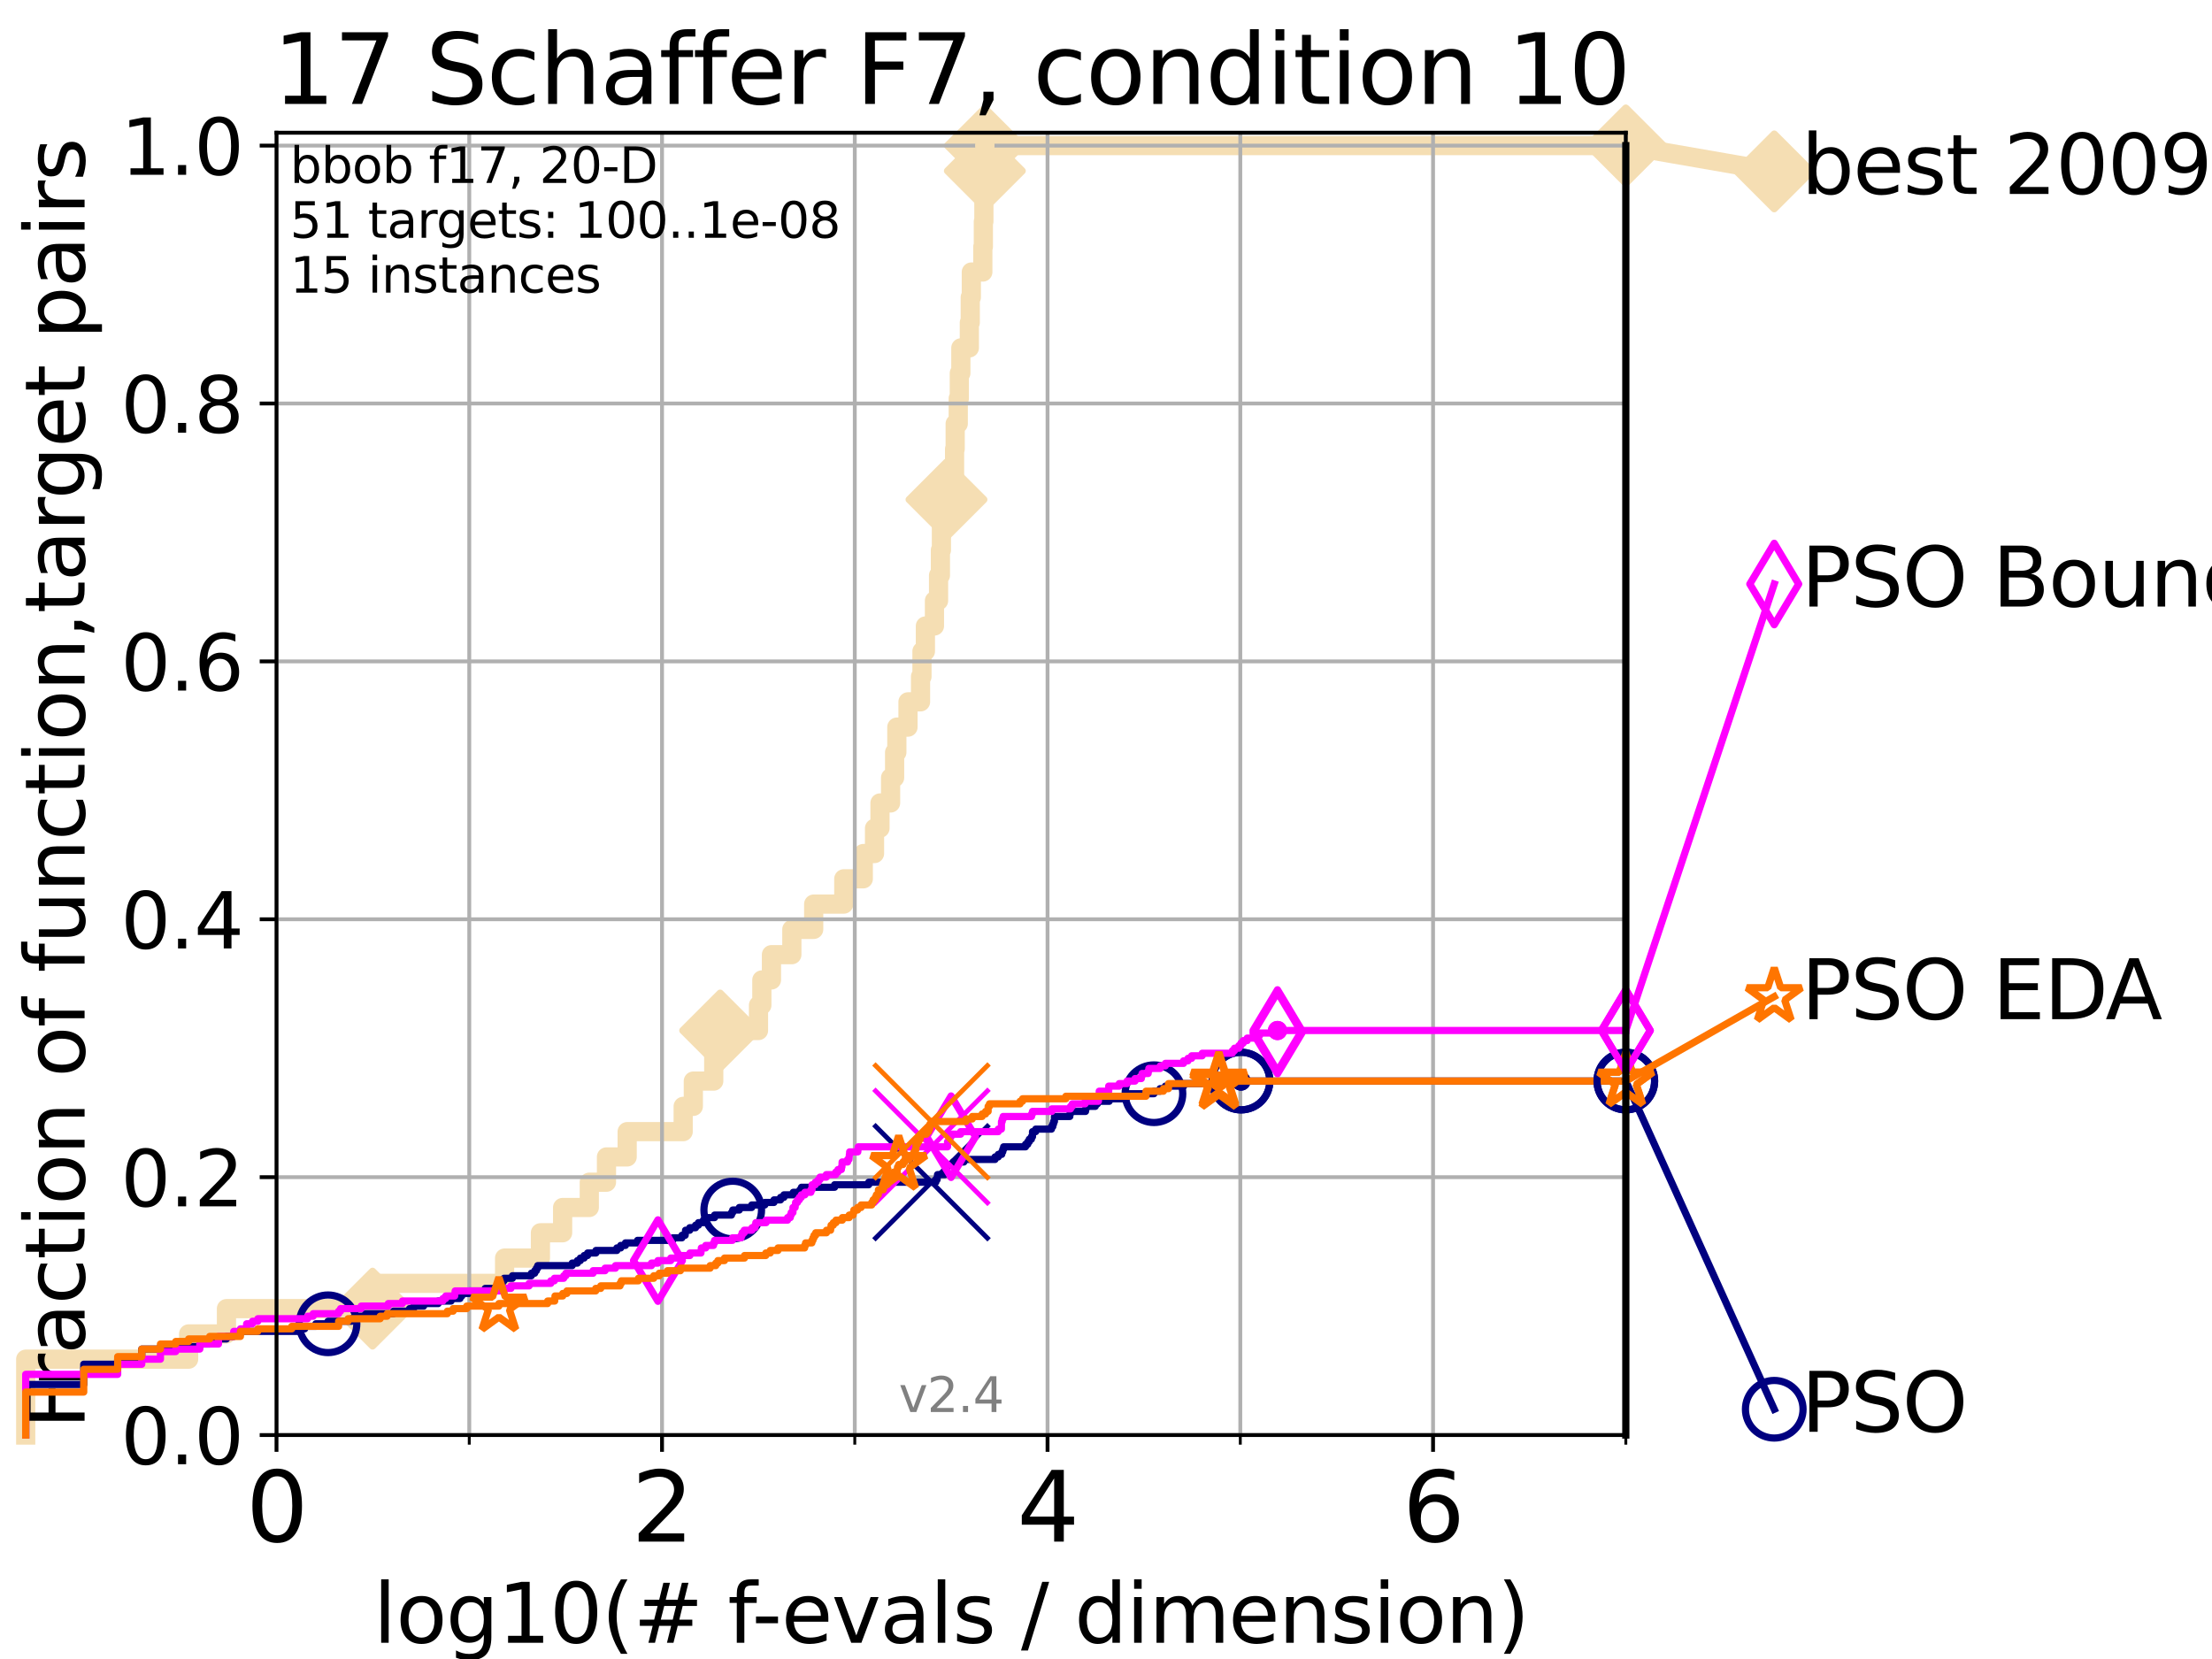 <?xml version="1.0" encoding="utf-8" standalone="no"?>
<!DOCTYPE svg PUBLIC "-//W3C//DTD SVG 1.1//EN"
  "http://www.w3.org/Graphics/SVG/1.1/DTD/svg11.dtd">
<svg height="345.6pt" version="1.1" viewBox="0 0 460.8 345.6" width="460.8pt" xmlns="http://www.w3.org/2000/svg" xmlns:xlink="http://www.w3.org/1999/xlink">
 <defs>
  <style type="text/css">*{stroke-linecap:butt;stroke-linejoin:round;}</style>
 </defs>
 <g id="figure_1">
  <g id="patch_1">
   <path d="M 0 345.6 
L 460.8 345.6 
L 460.8 0 
L 0 0 
z
" style="fill:#ffffff;"/>
  </g>
  <g id="axes_1">
   <g id="patch_2">
    <path d="M 57.6 298.944 
L 338.688 298.944 
L 338.688 27.648 
L 57.6 27.648 
z
" style="fill:#ffffff;"/>
   </g>
   <g id="line2d_1">
    <path d="M 5.357 298.944 
L 5.357 283.143 
L 39.292 283.143 
L 39.292 277.877 
L 47.174 277.877 
L 47.174 272.61 
L 77.61 272.61 
L 77.61 267.343 
L 105.115 267.343 
L 105.115 262.076 
L 112.581 262.076 
L 112.581 256.809 
L 117.203 256.809 
L 117.203 251.542 
L 122.761 251.542 
L 122.761 246.275 
L 126.338 246.275 
L 126.338 241.009 
L 130.651 241.009 
L 130.651 235.742 
L 142.318 235.742 
L 142.318 230.475 
L 144.433 230.475 
L 144.433 225.208 
L 148.686 225.208 
L 148.686 219.941 
L 150.021 219.941 
L 150.021 214.674 
L 158.009 214.674 
L 158.009 209.407 
L 158.706 209.407 
L 158.706 204.141 
L 160.706 204.141 
L 160.706 198.874 
L 164.955 198.874 
L 164.955 193.607 
L 169.506 193.607 
L 169.506 188.34 
L 175.776 188.34 
L 175.776 183.073 
L 179.84 183.073 
L 179.84 177.806 
L 182.18 177.806 
L 182.18 172.539 
L 183.318 172.539 
L 183.318 167.272 
L 185.526 167.272 
L 185.526 162.006 
L 186.362 162.006 
L 186.362 156.739 
L 186.828 156.739 
L 186.828 151.472 
L 189.152 151.472 
L 189.152 146.205 
L 191.765 146.205 
L 191.765 140.938 
L 192.062 140.938 
L 192.062 135.671 
L 192.779 135.671 
L 192.779 130.404 
L 194.662 130.404 
L 194.662 125.138 
L 195.518 125.138 
L 195.518 119.871 
L 195.904 119.871 
L 195.904 114.604 
L 196.112 114.604 
L 196.112 109.337 
L 196.301 109.337 
L 196.301 104.07 
L 197.169 104.07 
L 197.169 98.803 
L 198.855 98.803 
L 198.855 93.536 
L 198.98 93.536 
L 198.98 88.27 
L 199.621 88.27 
L 199.621 83.003 
L 199.843 83.003 
L 199.843 77.736 
L 200.162 77.736 
L 200.162 72.469 
L 201.932 72.469 
L 201.932 67.202 
L 202.123 67.202 
L 202.123 61.935 
L 202.345 61.935 
L 202.345 56.668 
L 204.74 56.668 
L 204.74 51.402 
L 204.852 51.402 
L 204.852 46.135 
L 204.961 46.135 
L 204.961 40.868 
L 205.075 40.868 
L 205.075 35.601 
L 205.162 35.601 
L 205.162 30.334 
L 338.688 30.334 
" style="fill:none;stroke:#f5deb3;stroke-linecap:square;stroke-width:4;"/>
   </g>
   <g id="line2d_2">
    <defs>
     <path d="M 0 7.778 
L 7.778 0 
L 0 -7.778 
L -7.778 0 
z
" id="m2da718e102" style="stroke:#f5deb3;stroke-linejoin:miter;stroke-width:1.5;"/>
    </defs>
    <g>
     <use style="fill:#f5deb3;stroke:#f5deb3;stroke-linejoin:miter;stroke-width:1.5;" x="77.61" xlink:href="#m2da718e102" y="272.61"/>
     <use style="fill:#f5deb3;stroke:#f5deb3;stroke-linejoin:miter;stroke-width:1.5;" x="150.021" xlink:href="#m2da718e102" y="214.674"/>
     <use style="fill:#f5deb3;stroke:#f5deb3;stroke-linejoin:miter;stroke-width:1.5;" x="197.169" xlink:href="#m2da718e102" y="104.07"/>
     <use style="fill:#f5deb3;stroke:#f5deb3;stroke-linejoin:miter;stroke-width:1.5;" x="205.162" xlink:href="#m2da718e102" y="35.601"/>
     <use style="fill:#f5deb3;stroke:#f5deb3;stroke-linejoin:miter;stroke-width:1.5;" x="205.162" xlink:href="#m2da718e102" y="30.334"/>
     <use style="fill:#f5deb3;stroke:#f5deb3;stroke-linejoin:miter;stroke-width:1.5;" x="338.688" xlink:href="#m2da718e102" y="30.334"/>
    </g>
   </g>
   <g id="line2d_3">
    <path style="fill:none;stroke:#f5deb3;stroke-linecap:square;stroke-width:4;"/>
    <g/>
   </g>
   <g id="line2d_4">
    <path d="M 338.688 30.334 
L 369.608 35.706 
" style="fill:none;stroke:#f5deb3;stroke-linecap:square;stroke-width:4;"/>
    <g>
     <use style="fill:#f5deb3;stroke:#f5deb3;stroke-linejoin:miter;stroke-width:1.5;" x="338.688" xlink:href="#m2da718e102" y="30.334"/>
     <use style="fill:#f5deb3;stroke:#f5deb3;stroke-linejoin:miter;stroke-width:1.5;" x="369.608" xlink:href="#m2da718e102" y="35.706"/>
    </g>
   </g>
   <g id="matplotlib.axis_1">
    <g id="xtick_1">
     <g id="line2d_5">
      <path clip-path="url(#p12026891c0)" d="M 57.6 298.944 
L 57.6 27.648 
" style="fill:none;stroke:#b0b0b0;stroke-linecap:square;stroke-width:0.8;"/>
     </g>
     <g id="line2d_6">
      <defs>
       <path d="M 0 0 
L 0 3.5 
" id="m0fbc06183d" style="stroke:#000000;stroke-width:0.8;"/>
      </defs>
      <g>
       <use style="stroke:#000000;stroke-width:0.8;" x="57.6" xlink:href="#m0fbc06183d" y="298.944"/>
      </g>
     </g>
     <g id="text_1">
      <!-- 0 -->
      <g transform="translate(51.237 321.141)scale(0.2 -0.2)">
       <defs>
        <path d="M 2034 4250 
Q 1547 4250 1301 3770 
Q 1056 3291 1056 2328 
Q 1056 1369 1301 889 
Q 1547 409 2034 409 
Q 2525 409 2770 889 
Q 3016 1369 3016 2328 
Q 3016 3291 2770 3770 
Q 2525 4250 2034 4250 
z
M 2034 4750 
Q 2819 4750 3233 4129 
Q 3647 3509 3647 2328 
Q 3647 1150 3233 529 
Q 2819 -91 2034 -91 
Q 1250 -91 836 529 
Q 422 1150 422 2328 
Q 422 3509 836 4129 
Q 1250 4750 2034 4750 
z
" id="DejaVuSans-30" transform="scale(0.016)"/>
       </defs>
       <use xlink:href="#DejaVuSans-30"/>
      </g>
     </g>
    </g>
    <g id="xtick_2">
     <g id="line2d_7">
      <path clip-path="url(#p12026891c0)" d="M 137.911 298.944 
L 137.911 27.648 
" style="fill:none;stroke:#b0b0b0;stroke-linecap:square;stroke-width:0.8;"/>
     </g>
     <g id="line2d_8">
      <g>
       <use style="stroke:#000000;stroke-width:0.8;" x="137.911" xlink:href="#m0fbc06183d" y="298.944"/>
      </g>
     </g>
     <g id="text_2">
      <!-- 2 -->
      <g transform="translate(131.548 321.141)scale(0.2 -0.2)">
       <defs>
        <path d="M 1228 531 
L 3431 531 
L 3431 0 
L 469 0 
L 469 531 
Q 828 903 1448 1529 
Q 2069 2156 2228 2338 
Q 2531 2678 2651 2914 
Q 2772 3150 2772 3378 
Q 2772 3750 2511 3984 
Q 2250 4219 1831 4219 
Q 1534 4219 1204 4116 
Q 875 4013 500 3803 
L 500 4441 
Q 881 4594 1212 4672 
Q 1544 4750 1819 4750 
Q 2544 4750 2975 4387 
Q 3406 4025 3406 3419 
Q 3406 3131 3298 2873 
Q 3191 2616 2906 2266 
Q 2828 2175 2409 1742 
Q 1991 1309 1228 531 
z
" id="DejaVuSans-32" transform="scale(0.016)"/>
       </defs>
       <use xlink:href="#DejaVuSans-32"/>
      </g>
     </g>
    </g>
    <g id="xtick_3">
     <g id="line2d_9">
      <path clip-path="url(#p12026891c0)" d="M 218.222 298.944 
L 218.222 27.648 
" style="fill:none;stroke:#b0b0b0;stroke-linecap:square;stroke-width:0.8;"/>
     </g>
     <g id="line2d_10">
      <g>
       <use style="stroke:#000000;stroke-width:0.8;" x="218.222" xlink:href="#m0fbc06183d" y="298.944"/>
      </g>
     </g>
     <g id="text_3">
      <!-- 4 -->
      <g transform="translate(211.859 321.141)scale(0.2 -0.2)">
       <defs>
        <path d="M 2419 4116 
L 825 1625 
L 2419 1625 
L 2419 4116 
z
M 2253 4666 
L 3047 4666 
L 3047 1625 
L 3713 1625 
L 3713 1100 
L 3047 1100 
L 3047 0 
L 2419 0 
L 2419 1100 
L 313 1100 
L 313 1709 
L 2253 4666 
z
" id="DejaVuSans-34" transform="scale(0.016)"/>
       </defs>
       <use xlink:href="#DejaVuSans-34"/>
      </g>
     </g>
    </g>
    <g id="xtick_4">
     <g id="line2d_11">
      <path clip-path="url(#p12026891c0)" d="M 298.533 298.944 
L 298.533 27.648 
" style="fill:none;stroke:#b0b0b0;stroke-linecap:square;stroke-width:0.8;"/>
     </g>
     <g id="line2d_12">
      <g>
       <use style="stroke:#000000;stroke-width:0.8;" x="298.533" xlink:href="#m0fbc06183d" y="298.944"/>
      </g>
     </g>
     <g id="text_4">
      <!-- 6 -->
      <g transform="translate(292.17 321.141)scale(0.2 -0.2)">
       <defs>
        <path d="M 2113 2584 
Q 1688 2584 1439 2293 
Q 1191 2003 1191 1497 
Q 1191 994 1439 701 
Q 1688 409 2113 409 
Q 2538 409 2786 701 
Q 3034 994 3034 1497 
Q 3034 2003 2786 2293 
Q 2538 2584 2113 2584 
z
M 3366 4563 
L 3366 3988 
Q 3128 4100 2886 4159 
Q 2644 4219 2406 4219 
Q 1781 4219 1451 3797 
Q 1122 3375 1075 2522 
Q 1259 2794 1537 2939 
Q 1816 3084 2150 3084 
Q 2853 3084 3261 2657 
Q 3669 2231 3669 1497 
Q 3669 778 3244 343 
Q 2819 -91 2113 -91 
Q 1303 -91 875 529 
Q 447 1150 447 2328 
Q 447 3434 972 4092 
Q 1497 4750 2381 4750 
Q 2619 4750 2861 4703 
Q 3103 4656 3366 4563 
z
" id="DejaVuSans-36" transform="scale(0.016)"/>
       </defs>
       <use xlink:href="#DejaVuSans-36"/>
      </g>
     </g>
    </g>
    <g id="xtick_5">
     <g id="line2d_13">
      <path clip-path="url(#p12026891c0)" d="M 97.755 298.944 
L 97.755 27.648 
" style="fill:none;stroke:#b0b0b0;stroke-linecap:square;stroke-width:0.8;"/>
     </g>
     <g id="line2d_14">
      <defs>
       <path d="M 0 0 
L 0 2 
" id="m6025b70e5b" style="stroke:#000000;stroke-width:0.6;"/>
      </defs>
      <g>
       <use style="stroke:#000000;stroke-width:0.6;" x="97.755" xlink:href="#m6025b70e5b" y="298.944"/>
      </g>
     </g>
    </g>
    <g id="xtick_6">
     <g id="line2d_15">
      <path clip-path="url(#p12026891c0)" d="M 178.066 298.944 
L 178.066 27.648 
" style="fill:none;stroke:#b0b0b0;stroke-linecap:square;stroke-width:0.8;"/>
     </g>
     <g id="line2d_16">
      <g>
       <use style="stroke:#000000;stroke-width:0.6;" x="178.066" xlink:href="#m6025b70e5b" y="298.944"/>
      </g>
     </g>
    </g>
    <g id="xtick_7">
     <g id="line2d_17">
      <path clip-path="url(#p12026891c0)" d="M 258.377 298.944 
L 258.377 27.648 
" style="fill:none;stroke:#b0b0b0;stroke-linecap:square;stroke-width:0.8;"/>
     </g>
     <g id="line2d_18">
      <g>
       <use style="stroke:#000000;stroke-width:0.6;" x="258.377" xlink:href="#m6025b70e5b" y="298.944"/>
      </g>
     </g>
    </g>
    <g id="xtick_8">
     <g id="line2d_19">
      <path clip-path="url(#p12026891c0)" d="M 338.688 298.944 
L 338.688 27.648 
" style="fill:none;stroke:#b0b0b0;stroke-linecap:square;stroke-width:0.8;"/>
     </g>
     <g id="line2d_20">
      <g>
       <use style="stroke:#000000;stroke-width:0.6;" x="338.688" xlink:href="#m6025b70e5b" y="298.944"/>
      </g>
     </g>
    </g>
    <g id="text_5">
     <!-- log10(# f-evals / dimension) -->
     <g transform="translate(77.764 342.218)scale(0.17 -0.17)">
      <defs>
       <path d="M 603 4863 
L 1178 4863 
L 1178 0 
L 603 0 
L 603 4863 
z
" id="DejaVuSans-6c" transform="scale(0.016)"/>
       <path d="M 1959 3097 
Q 1497 3097 1228 2736 
Q 959 2375 959 1747 
Q 959 1119 1226 758 
Q 1494 397 1959 397 
Q 2419 397 2687 759 
Q 2956 1122 2956 1747 
Q 2956 2369 2687 2733 
Q 2419 3097 1959 3097 
z
M 1959 3584 
Q 2709 3584 3137 3096 
Q 3566 2609 3566 1747 
Q 3566 888 3137 398 
Q 2709 -91 1959 -91 
Q 1206 -91 779 398 
Q 353 888 353 1747 
Q 353 2609 779 3096 
Q 1206 3584 1959 3584 
z
" id="DejaVuSans-6f" transform="scale(0.016)"/>
       <path d="M 2906 1791 
Q 2906 2416 2648 2759 
Q 2391 3103 1925 3103 
Q 1463 3103 1205 2759 
Q 947 2416 947 1791 
Q 947 1169 1205 825 
Q 1463 481 1925 481 
Q 2391 481 2648 825 
Q 2906 1169 2906 1791 
z
M 3481 434 
Q 3481 -459 3084 -895 
Q 2688 -1331 1869 -1331 
Q 1566 -1331 1297 -1286 
Q 1028 -1241 775 -1147 
L 775 -588 
Q 1028 -725 1275 -790 
Q 1522 -856 1778 -856 
Q 2344 -856 2625 -561 
Q 2906 -266 2906 331 
L 2906 616 
Q 2728 306 2450 153 
Q 2172 0 1784 0 
Q 1141 0 747 490 
Q 353 981 353 1791 
Q 353 2603 747 3093 
Q 1141 3584 1784 3584 
Q 2172 3584 2450 3431 
Q 2728 3278 2906 2969 
L 2906 3500 
L 3481 3500 
L 3481 434 
z
" id="DejaVuSans-67" transform="scale(0.016)"/>
       <path d="M 794 531 
L 1825 531 
L 1825 4091 
L 703 3866 
L 703 4441 
L 1819 4666 
L 2450 4666 
L 2450 531 
L 3481 531 
L 3481 0 
L 794 0 
L 794 531 
z
" id="DejaVuSans-31" transform="scale(0.016)"/>
       <path d="M 1984 4856 
Q 1566 4138 1362 3434 
Q 1159 2731 1159 2009 
Q 1159 1288 1364 580 
Q 1569 -128 1984 -844 
L 1484 -844 
Q 1016 -109 783 600 
Q 550 1309 550 2009 
Q 550 2706 781 3412 
Q 1013 4119 1484 4856 
L 1984 4856 
z
" id="DejaVuSans-28" transform="scale(0.016)"/>
       <path d="M 3272 2816 
L 2363 2816 
L 2100 1772 
L 3016 1772 
L 3272 2816 
z
M 2803 4594 
L 2478 3297 
L 3391 3297 
L 3719 4594 
L 4219 4594 
L 3897 3297 
L 4872 3297 
L 4872 2816 
L 3775 2816 
L 3519 1772 
L 4513 1772 
L 4513 1294 
L 3397 1294 
L 3072 0 
L 2572 0 
L 2894 1294 
L 1978 1294 
L 1656 0 
L 1153 0 
L 1478 1294 
L 494 1294 
L 494 1772 
L 1594 1772 
L 1856 2816 
L 850 2816 
L 850 3297 
L 1978 3297 
L 2297 4594 
L 2803 4594 
z
" id="DejaVuSans-23" transform="scale(0.016)"/>
       <path id="DejaVuSans-20" transform="scale(0.016)"/>
       <path d="M 2375 4863 
L 2375 4384 
L 1825 4384 
Q 1516 4384 1395 4259 
Q 1275 4134 1275 3809 
L 1275 3500 
L 2222 3500 
L 2222 3053 
L 1275 3053 
L 1275 0 
L 697 0 
L 697 3053 
L 147 3053 
L 147 3500 
L 697 3500 
L 697 3744 
Q 697 4328 969 4595 
Q 1241 4863 1831 4863 
L 2375 4863 
z
" id="DejaVuSans-66" transform="scale(0.016)"/>
       <path d="M 313 2009 
L 1997 2009 
L 1997 1497 
L 313 1497 
L 313 2009 
z
" id="DejaVuSans-2d" transform="scale(0.016)"/>
       <path d="M 3597 1894 
L 3597 1613 
L 953 1613 
Q 991 1019 1311 708 
Q 1631 397 2203 397 
Q 2534 397 2845 478 
Q 3156 559 3463 722 
L 3463 178 
Q 3153 47 2828 -22 
Q 2503 -91 2169 -91 
Q 1331 -91 842 396 
Q 353 884 353 1716 
Q 353 2575 817 3079 
Q 1281 3584 2069 3584 
Q 2775 3584 3186 3129 
Q 3597 2675 3597 1894 
z
M 3022 2063 
Q 3016 2534 2758 2815 
Q 2500 3097 2075 3097 
Q 1594 3097 1305 2825 
Q 1016 2553 972 2059 
L 3022 2063 
z
" id="DejaVuSans-65" transform="scale(0.016)"/>
       <path d="M 191 3500 
L 800 3500 
L 1894 563 
L 2988 3500 
L 3597 3500 
L 2284 0 
L 1503 0 
L 191 3500 
z
" id="DejaVuSans-76" transform="scale(0.016)"/>
       <path d="M 2194 1759 
Q 1497 1759 1228 1600 
Q 959 1441 959 1056 
Q 959 750 1161 570 
Q 1363 391 1709 391 
Q 2188 391 2477 730 
Q 2766 1069 2766 1631 
L 2766 1759 
L 2194 1759 
z
M 3341 1997 
L 3341 0 
L 2766 0 
L 2766 531 
Q 2569 213 2275 61 
Q 1981 -91 1556 -91 
Q 1019 -91 701 211 
Q 384 513 384 1019 
Q 384 1609 779 1909 
Q 1175 2209 1959 2209 
L 2766 2209 
L 2766 2266 
Q 2766 2663 2505 2880 
Q 2244 3097 1772 3097 
Q 1472 3097 1187 3025 
Q 903 2953 641 2809 
L 641 3341 
Q 956 3463 1253 3523 
Q 1550 3584 1831 3584 
Q 2591 3584 2966 3190 
Q 3341 2797 3341 1997 
z
" id="DejaVuSans-61" transform="scale(0.016)"/>
       <path d="M 2834 3397 
L 2834 2853 
Q 2591 2978 2328 3040 
Q 2066 3103 1784 3103 
Q 1356 3103 1142 2972 
Q 928 2841 928 2578 
Q 928 2378 1081 2264 
Q 1234 2150 1697 2047 
L 1894 2003 
Q 2506 1872 2764 1633 
Q 3022 1394 3022 966 
Q 3022 478 2636 193 
Q 2250 -91 1575 -91 
Q 1294 -91 989 -36 
Q 684 19 347 128 
L 347 722 
Q 666 556 975 473 
Q 1284 391 1588 391 
Q 1994 391 2212 530 
Q 2431 669 2431 922 
Q 2431 1156 2273 1281 
Q 2116 1406 1581 1522 
L 1381 1569 
Q 847 1681 609 1914 
Q 372 2147 372 2553 
Q 372 3047 722 3315 
Q 1072 3584 1716 3584 
Q 2034 3584 2315 3537 
Q 2597 3491 2834 3397 
z
" id="DejaVuSans-73" transform="scale(0.016)"/>
       <path d="M 1625 4666 
L 2156 4666 
L 531 -594 
L 0 -594 
L 1625 4666 
z
" id="DejaVuSans-2f" transform="scale(0.016)"/>
       <path d="M 2906 2969 
L 2906 4863 
L 3481 4863 
L 3481 0 
L 2906 0 
L 2906 525 
Q 2725 213 2448 61 
Q 2172 -91 1784 -91 
Q 1150 -91 751 415 
Q 353 922 353 1747 
Q 353 2572 751 3078 
Q 1150 3584 1784 3584 
Q 2172 3584 2448 3432 
Q 2725 3281 2906 2969 
z
M 947 1747 
Q 947 1113 1208 752 
Q 1469 391 1925 391 
Q 2381 391 2643 752 
Q 2906 1113 2906 1747 
Q 2906 2381 2643 2742 
Q 2381 3103 1925 3103 
Q 1469 3103 1208 2742 
Q 947 2381 947 1747 
z
" id="DejaVuSans-64" transform="scale(0.016)"/>
       <path d="M 603 3500 
L 1178 3500 
L 1178 0 
L 603 0 
L 603 3500 
z
M 603 4863 
L 1178 4863 
L 1178 4134 
L 603 4134 
L 603 4863 
z
" id="DejaVuSans-69" transform="scale(0.016)"/>
       <path d="M 3328 2828 
Q 3544 3216 3844 3400 
Q 4144 3584 4550 3584 
Q 5097 3584 5394 3201 
Q 5691 2819 5691 2113 
L 5691 0 
L 5113 0 
L 5113 2094 
Q 5113 2597 4934 2840 
Q 4756 3084 4391 3084 
Q 3944 3084 3684 2787 
Q 3425 2491 3425 1978 
L 3425 0 
L 2847 0 
L 2847 2094 
Q 2847 2600 2669 2842 
Q 2491 3084 2119 3084 
Q 1678 3084 1418 2786 
Q 1159 2488 1159 1978 
L 1159 0 
L 581 0 
L 581 3500 
L 1159 3500 
L 1159 2956 
Q 1356 3278 1631 3431 
Q 1906 3584 2284 3584 
Q 2666 3584 2933 3390 
Q 3200 3197 3328 2828 
z
" id="DejaVuSans-6d" transform="scale(0.016)"/>
       <path d="M 3513 2113 
L 3513 0 
L 2938 0 
L 2938 2094 
Q 2938 2591 2744 2837 
Q 2550 3084 2163 3084 
Q 1697 3084 1428 2787 
Q 1159 2491 1159 1978 
L 1159 0 
L 581 0 
L 581 3500 
L 1159 3500 
L 1159 2956 
Q 1366 3272 1645 3428 
Q 1925 3584 2291 3584 
Q 2894 3584 3203 3211 
Q 3513 2838 3513 2113 
z
" id="DejaVuSans-6e" transform="scale(0.016)"/>
       <path d="M 513 4856 
L 1013 4856 
Q 1481 4119 1714 3412 
Q 1947 2706 1947 2009 
Q 1947 1309 1714 600 
Q 1481 -109 1013 -844 
L 513 -844 
Q 928 -128 1133 580 
Q 1338 1288 1338 2009 
Q 1338 2731 1133 3434 
Q 928 4138 513 4856 
z
" id="DejaVuSans-29" transform="scale(0.016)"/>
      </defs>
      <use xlink:href="#DejaVuSans-6c"/>
      <use x="27.783" xlink:href="#DejaVuSans-6f"/>
      <use x="88.965" xlink:href="#DejaVuSans-67"/>
      <use x="152.441" xlink:href="#DejaVuSans-31"/>
      <use x="216.064" xlink:href="#DejaVuSans-30"/>
      <use x="279.688" xlink:href="#DejaVuSans-28"/>
      <use x="318.701" xlink:href="#DejaVuSans-23"/>
      <use x="402.49" xlink:href="#DejaVuSans-20"/>
      <use x="434.277" xlink:href="#DejaVuSans-66"/>
      <use x="463.982" xlink:href="#DejaVuSans-2d"/>
      <use x="500.066" xlink:href="#DejaVuSans-65"/>
      <use x="561.59" xlink:href="#DejaVuSans-76"/>
      <use x="620.77" xlink:href="#DejaVuSans-61"/>
      <use x="682.049" xlink:href="#DejaVuSans-6c"/>
      <use x="709.832" xlink:href="#DejaVuSans-73"/>
      <use x="761.932" xlink:href="#DejaVuSans-20"/>
      <use x="793.719" xlink:href="#DejaVuSans-2f"/>
      <use x="827.41" xlink:href="#DejaVuSans-20"/>
      <use x="859.197" xlink:href="#DejaVuSans-64"/>
      <use x="922.674" xlink:href="#DejaVuSans-69"/>
      <use x="950.457" xlink:href="#DejaVuSans-6d"/>
      <use x="1047.869" xlink:href="#DejaVuSans-65"/>
      <use x="1109.393" xlink:href="#DejaVuSans-6e"/>
      <use x="1172.771" xlink:href="#DejaVuSans-73"/>
      <use x="1224.871" xlink:href="#DejaVuSans-69"/>
      <use x="1252.654" xlink:href="#DejaVuSans-6f"/>
      <use x="1313.836" xlink:href="#DejaVuSans-6e"/>
      <use x="1377.215" xlink:href="#DejaVuSans-29"/>
     </g>
    </g>
   </g>
   <g id="matplotlib.axis_2">
    <g id="ytick_1">
     <g id="line2d_21">
      <path clip-path="url(#p12026891c0)" d="M 57.6 298.944 
L 338.688 298.944 
" style="fill:none;stroke:#b0b0b0;stroke-linecap:square;stroke-width:0.8;"/>
     </g>
     <g id="line2d_22">
      <defs>
       <path d="M 0 0 
L -3.5 0 
" id="mb438630623" style="stroke:#000000;stroke-width:0.8;"/>
      </defs>
      <g>
       <use style="stroke:#000000;stroke-width:0.8;" x="57.6" xlink:href="#mb438630623" y="298.944"/>
      </g>
     </g>
     <g id="text_6">
      <!-- 0.0 -->
      <g transform="translate(25.155 305.023)scale(0.16 -0.16)">
       <defs>
        <path d="M 684 794 
L 1344 794 
L 1344 0 
L 684 0 
L 684 794 
z
" id="DejaVuSans-2e" transform="scale(0.016)"/>
       </defs>
       <use xlink:href="#DejaVuSans-30"/>
       <use x="63.623" xlink:href="#DejaVuSans-2e"/>
       <use x="95.41" xlink:href="#DejaVuSans-30"/>
      </g>
     </g>
    </g>
    <g id="ytick_2">
     <g id="line2d_23">
      <path clip-path="url(#p12026891c0)" d="M 57.6 245.222 
L 338.688 245.222 
" style="fill:none;stroke:#b0b0b0;stroke-linecap:square;stroke-width:0.8;"/>
     </g>
     <g id="line2d_24">
      <g>
       <use style="stroke:#000000;stroke-width:0.8;" x="57.6" xlink:href="#mb438630623" y="245.222"/>
      </g>
     </g>
     <g id="text_7">
      <!-- 0.2 -->
      <g transform="translate(25.155 251.301)scale(0.16 -0.16)">
       <use xlink:href="#DejaVuSans-30"/>
       <use x="63.623" xlink:href="#DejaVuSans-2e"/>
       <use x="95.41" xlink:href="#DejaVuSans-32"/>
      </g>
     </g>
    </g>
    <g id="ytick_3">
     <g id="line2d_25">
      <path clip-path="url(#p12026891c0)" d="M 57.6 191.5 
L 338.688 191.5 
" style="fill:none;stroke:#b0b0b0;stroke-linecap:square;stroke-width:0.8;"/>
     </g>
     <g id="line2d_26">
      <g>
       <use style="stroke:#000000;stroke-width:0.8;" x="57.6" xlink:href="#mb438630623" y="191.5"/>
      </g>
     </g>
     <g id="text_8">
      <!-- 0.4 -->
      <g transform="translate(25.155 197.579)scale(0.16 -0.16)">
       <use xlink:href="#DejaVuSans-30"/>
       <use x="63.623" xlink:href="#DejaVuSans-2e"/>
       <use x="95.41" xlink:href="#DejaVuSans-34"/>
      </g>
     </g>
    </g>
    <g id="ytick_4">
     <g id="line2d_27">
      <path clip-path="url(#p12026891c0)" d="M 57.6 137.778 
L 338.688 137.778 
" style="fill:none;stroke:#b0b0b0;stroke-linecap:square;stroke-width:0.8;"/>
     </g>
     <g id="line2d_28">
      <g>
       <use style="stroke:#000000;stroke-width:0.8;" x="57.6" xlink:href="#mb438630623" y="137.778"/>
      </g>
     </g>
     <g id="text_9">
      <!-- 0.6 -->
      <g transform="translate(25.155 143.857)scale(0.16 -0.16)">
       <use xlink:href="#DejaVuSans-30"/>
       <use x="63.623" xlink:href="#DejaVuSans-2e"/>
       <use x="95.41" xlink:href="#DejaVuSans-36"/>
      </g>
     </g>
    </g>
    <g id="ytick_5">
     <g id="line2d_29">
      <path clip-path="url(#p12026891c0)" d="M 57.6 84.056 
L 338.688 84.056 
" style="fill:none;stroke:#b0b0b0;stroke-linecap:square;stroke-width:0.8;"/>
     </g>
     <g id="line2d_30">
      <g>
       <use style="stroke:#000000;stroke-width:0.8;" x="57.6" xlink:href="#mb438630623" y="84.056"/>
      </g>
     </g>
     <g id="text_10">
      <!-- 0.8 -->
      <g transform="translate(25.155 90.135)scale(0.16 -0.16)">
       <defs>
        <path d="M 2034 2216 
Q 1584 2216 1326 1975 
Q 1069 1734 1069 1313 
Q 1069 891 1326 650 
Q 1584 409 2034 409 
Q 2484 409 2743 651 
Q 3003 894 3003 1313 
Q 3003 1734 2745 1975 
Q 2488 2216 2034 2216 
z
M 1403 2484 
Q 997 2584 770 2862 
Q 544 3141 544 3541 
Q 544 4100 942 4425 
Q 1341 4750 2034 4750 
Q 2731 4750 3128 4425 
Q 3525 4100 3525 3541 
Q 3525 3141 3298 2862 
Q 3072 2584 2669 2484 
Q 3125 2378 3379 2068 
Q 3634 1759 3634 1313 
Q 3634 634 3220 271 
Q 2806 -91 2034 -91 
Q 1263 -91 848 271 
Q 434 634 434 1313 
Q 434 1759 690 2068 
Q 947 2378 1403 2484 
z
M 1172 3481 
Q 1172 3119 1398 2916 
Q 1625 2713 2034 2713 
Q 2441 2713 2670 2916 
Q 2900 3119 2900 3481 
Q 2900 3844 2670 4047 
Q 2441 4250 2034 4250 
Q 1625 4250 1398 4047 
Q 1172 3844 1172 3481 
z
" id="DejaVuSans-38" transform="scale(0.016)"/>
       </defs>
       <use xlink:href="#DejaVuSans-30"/>
       <use x="63.623" xlink:href="#DejaVuSans-2e"/>
       <use x="95.41" xlink:href="#DejaVuSans-38"/>
      </g>
     </g>
    </g>
    <g id="ytick_6">
     <g id="line2d_31">
      <path clip-path="url(#p12026891c0)" d="M 57.6 30.334 
L 338.688 30.334 
" style="fill:none;stroke:#b0b0b0;stroke-linecap:square;stroke-width:0.8;"/>
     </g>
     <g id="line2d_32">
      <g>
       <use style="stroke:#000000;stroke-width:0.8;" x="57.6" xlink:href="#mb438630623" y="30.334"/>
      </g>
     </g>
     <g id="text_11">
      <!-- 1.0 -->
      <g transform="translate(25.155 36.413)scale(0.16 -0.16)">
       <use xlink:href="#DejaVuSans-31"/>
       <use x="63.623" xlink:href="#DejaVuSans-2e"/>
       <use x="95.41" xlink:href="#DejaVuSans-30"/>
      </g>
     </g>
    </g>
    <g id="text_12">
     <!-- Fraction of function,target pairs -->
     <g transform="translate(17.62 297.681)rotate(-90)scale(0.17 -0.17)">
      <defs>
       <path d="M 628 4666 
L 3309 4666 
L 3309 4134 
L 1259 4134 
L 1259 2759 
L 3109 2759 
L 3109 2228 
L 1259 2228 
L 1259 0 
L 628 0 
L 628 4666 
z
" id="DejaVuSans-46" transform="scale(0.016)"/>
       <path d="M 2631 2963 
Q 2534 3019 2420 3045 
Q 2306 3072 2169 3072 
Q 1681 3072 1420 2755 
Q 1159 2438 1159 1844 
L 1159 0 
L 581 0 
L 581 3500 
L 1159 3500 
L 1159 2956 
Q 1341 3275 1631 3429 
Q 1922 3584 2338 3584 
Q 2397 3584 2469 3576 
Q 2541 3569 2628 3553 
L 2631 2963 
z
" id="DejaVuSans-72" transform="scale(0.016)"/>
       <path d="M 3122 3366 
L 3122 2828 
Q 2878 2963 2633 3030 
Q 2388 3097 2138 3097 
Q 1578 3097 1268 2742 
Q 959 2388 959 1747 
Q 959 1106 1268 751 
Q 1578 397 2138 397 
Q 2388 397 2633 464 
Q 2878 531 3122 666 
L 3122 134 
Q 2881 22 2623 -34 
Q 2366 -91 2075 -91 
Q 1284 -91 818 406 
Q 353 903 353 1747 
Q 353 2603 823 3093 
Q 1294 3584 2113 3584 
Q 2378 3584 2631 3529 
Q 2884 3475 3122 3366 
z
" id="DejaVuSans-63" transform="scale(0.016)"/>
       <path d="M 1172 4494 
L 1172 3500 
L 2356 3500 
L 2356 3053 
L 1172 3053 
L 1172 1153 
Q 1172 725 1289 603 
Q 1406 481 1766 481 
L 2356 481 
L 2356 0 
L 1766 0 
Q 1100 0 847 248 
Q 594 497 594 1153 
L 594 3053 
L 172 3053 
L 172 3500 
L 594 3500 
L 594 4494 
L 1172 4494 
z
" id="DejaVuSans-74" transform="scale(0.016)"/>
       <path d="M 544 1381 
L 544 3500 
L 1119 3500 
L 1119 1403 
Q 1119 906 1312 657 
Q 1506 409 1894 409 
Q 2359 409 2629 706 
Q 2900 1003 2900 1516 
L 2900 3500 
L 3475 3500 
L 3475 0 
L 2900 0 
L 2900 538 
Q 2691 219 2414 64 
Q 2138 -91 1772 -91 
Q 1169 -91 856 284 
Q 544 659 544 1381 
z
M 1991 3584 
L 1991 3584 
z
" id="DejaVuSans-75" transform="scale(0.016)"/>
       <path d="M 750 794 
L 1409 794 
L 1409 256 
L 897 -744 
L 494 -744 
L 750 256 
L 750 794 
z
" id="DejaVuSans-2c" transform="scale(0.016)"/>
       <path d="M 1159 525 
L 1159 -1331 
L 581 -1331 
L 581 3500 
L 1159 3500 
L 1159 2969 
Q 1341 3281 1617 3432 
Q 1894 3584 2278 3584 
Q 2916 3584 3314 3078 
Q 3713 2572 3713 1747 
Q 3713 922 3314 415 
Q 2916 -91 2278 -91 
Q 1894 -91 1617 61 
Q 1341 213 1159 525 
z
M 3116 1747 
Q 3116 2381 2855 2742 
Q 2594 3103 2138 3103 
Q 1681 3103 1420 2742 
Q 1159 2381 1159 1747 
Q 1159 1113 1420 752 
Q 1681 391 2138 391 
Q 2594 391 2855 752 
Q 3116 1113 3116 1747 
z
" id="DejaVuSans-70" transform="scale(0.016)"/>
      </defs>
      <use xlink:href="#DejaVuSans-46"/>
      <use x="50.27" xlink:href="#DejaVuSans-72"/>
      <use x="91.383" xlink:href="#DejaVuSans-61"/>
      <use x="152.662" xlink:href="#DejaVuSans-63"/>
      <use x="207.643" xlink:href="#DejaVuSans-74"/>
      <use x="246.852" xlink:href="#DejaVuSans-69"/>
      <use x="274.635" xlink:href="#DejaVuSans-6f"/>
      <use x="335.816" xlink:href="#DejaVuSans-6e"/>
      <use x="399.195" xlink:href="#DejaVuSans-20"/>
      <use x="430.982" xlink:href="#DejaVuSans-6f"/>
      <use x="492.164" xlink:href="#DejaVuSans-66"/>
      <use x="527.369" xlink:href="#DejaVuSans-20"/>
      <use x="559.156" xlink:href="#DejaVuSans-66"/>
      <use x="594.361" xlink:href="#DejaVuSans-75"/>
      <use x="657.74" xlink:href="#DejaVuSans-6e"/>
      <use x="721.119" xlink:href="#DejaVuSans-63"/>
      <use x="776.1" xlink:href="#DejaVuSans-74"/>
      <use x="815.309" xlink:href="#DejaVuSans-69"/>
      <use x="843.092" xlink:href="#DejaVuSans-6f"/>
      <use x="904.273" xlink:href="#DejaVuSans-6e"/>
      <use x="967.652" xlink:href="#DejaVuSans-2c"/>
      <use x="999.439" xlink:href="#DejaVuSans-74"/>
      <use x="1038.648" xlink:href="#DejaVuSans-61"/>
      <use x="1099.928" xlink:href="#DejaVuSans-72"/>
      <use x="1139.291" xlink:href="#DejaVuSans-67"/>
      <use x="1202.768" xlink:href="#DejaVuSans-65"/>
      <use x="1264.291" xlink:href="#DejaVuSans-74"/>
      <use x="1303.5" xlink:href="#DejaVuSans-20"/>
      <use x="1335.287" xlink:href="#DejaVuSans-70"/>
      <use x="1398.764" xlink:href="#DejaVuSans-61"/>
      <use x="1460.043" xlink:href="#DejaVuSans-69"/>
      <use x="1487.826" xlink:href="#DejaVuSans-72"/>
      <use x="1528.939" xlink:href="#DejaVuSans-73"/>
     </g>
    </g>
   </g>
   <g id="line2d_33">
    <defs>
     <path d="M 0 1.5 
C 0.398 1.5 0.779 1.342 1.061 1.061 
C 1.342 0.779 1.5 0.398 1.5 0 
C 1.5 -0.398 1.342 -0.779 1.061 -1.061 
C 0.779 -1.342 0.398 -1.5 0 -1.5 
C -0.398 -1.5 -0.779 -1.342 -1.061 -1.061 
C -1.342 -0.779 -1.5 -0.398 -1.5 0 
C -1.5 0.398 -1.342 0.779 -1.061 1.061 
C -0.779 1.342 -0.398 1.5 0 1.5 
z
" id="m99a23b65d3" style="stroke:#f5deb3;"/>
    </defs>
    <g>
     <use style="fill:#f5deb3;stroke:#f5deb3;" x="205.162" xlink:href="#m99a23b65d3" y="30.334"/>
     <use style="fill:#f5deb3;stroke:#f5deb3;" x="205.162" xlink:href="#m99a23b65d3" y="30.334"/>
    </g>
   </g>
   <g id="line2d_34">
    <defs>
     <path d="M 0 1.5 
C 0.398 1.5 0.779 1.342 1.061 1.061 
C 1.342 0.779 1.5 0.398 1.5 0 
C 1.5 -0.398 1.342 -0.779 1.061 -1.061 
C 0.779 -1.342 0.398 -1.5 0 -1.5 
C -0.398 -1.5 -0.779 -1.342 -1.061 -1.061 
C -1.342 -0.779 -1.5 -0.398 -1.5 0 
C -1.5 0.398 -1.342 0.779 -1.061 1.061 
C -0.779 1.342 -0.398 1.5 0 1.5 
z
" id="maf55f42e64" style="stroke:#000080;"/>
    </defs>
    <g>
     <use style="fill:#000080;stroke:#000080;" x="258.526" xlink:href="#maf55f42e64" y="225.208"/>
     <use style="fill:#000080;stroke:#000080;" x="258.526" xlink:href="#maf55f42e64" y="225.208"/>
    </g>
   </g>
   <g id="line2d_35">
    <path d="M 5.357 298.944 
L 5.357 288.41 
L 17.445 288.41 
L 17.445 284.197 
L 24.516 284.197 
L 24.516 283.143 
L 29.533 283.143 
L 29.533 281.037 
L 33.424 281.037 
L 33.424 280.51 
L 41.621 280.51 
L 41.621 279.983 
L 43.675 279.983 
L 43.675 279.457 
L 45.512 279.457 
L 45.512 278.93 
L 47.174 278.93 
L 47.174 278.403 
L 48.692 278.403 
L 48.692 277.877 
L 50.087 277.877 
L 50.087 277.35 
L 62.175 277.35 
L 62.175 276.823 
L 63.468 276.823 
L 63.468 276.296 
L 65.797 276.296 
L 65.797 275.77 
L 68.328 275.77 
L 68.328 275.243 
L 73.227 275.243 
L 73.227 274.716 
L 73.925 274.716 
L 73.925 274.19 
L 76.168 274.19 
L 76.168 273.663 
L 81.993 273.663 
L 81.993 273.136 
L 85.315 273.136 
L 85.315 272.61 
L 86.183 272.61 
L 86.183 272.083 
L 88.256 272.083 
L 88.256 271.556 
L 91.284 271.556 
L 91.284 271.03 
L 93.973 271.03 
L 93.973 270.503 
L 95.821 270.503 
L 95.821 269.976 
L 96.206 269.976 
L 96.206 269.45 
L 97.755 269.45 
L 97.755 268.923 
L 101.08 268.923 
L 101.08 268.396 
L 104.175 268.396 
L 104.175 267.87 
L 104.592 267.87 
L 104.651 266.816 
L 105 266.816 
L 105 266.289 
L 106.751 266.289 
L 106.751 265.763 
L 110.694 265.763 
L 110.694 265.236 
L 111.386 265.236 
L 111.386 264.709 
L 111.742 264.709 
L 111.742 264.183 
L 112.013 264.183 
L 112.013 263.656 
L 119.199 263.656 
L 119.199 263.129 
L 120.287 263.129 
L 120.287 262.603 
L 120.899 262.603 
L 120.899 262.076 
L 121.69 262.076 
L 121.69 261.549 
L 122.405 261.549 
L 122.405 261.023 
L 124.14 261.023 
L 124.14 260.496 
L 128.501 260.496 
L 128.501 259.969 
L 129.305 259.969 
L 129.305 259.443 
L 130.291 259.443 
L 130.291 258.916 
L 132.812 258.916 
L 132.812 258.389 
L 140.142 258.389 
L 140.142 257.862 
L 142.052 257.862 
L 142.052 257.336 
L 142.733 257.336 
L 142.812 256.282 
L 143.685 256.282 
L 143.685 255.756 
L 144.894 255.756 
L 144.894 255.229 
L 145.497 255.229 
L 145.497 254.702 
L 146.527 254.702 
L 146.527 254.176 
L 146.891 254.176 
L 146.891 253.649 
L 148.859 253.649 
L 148.859 253.122 
L 152.379 253.122 
L 152.379 252.596 
L 152.64 252.596 
L 152.64 252.069 
L 154.012 252.069 
L 154.012 251.542 
L 156.599 251.542 
L 156.599 251.016 
L 159.332 251.016 
L 159.332 250.489 
L 161.231 250.489 
L 161.231 249.962 
L 162.602 249.962 
L 162.602 249.436 
L 163.307 249.436 
L 163.307 248.909 
L 165.245 248.909 
L 165.245 248.382 
L 166.635 248.382 
L 166.635 247.855 
L 166.962 247.855 
L 166.962 247.329 
L 173.864 247.329 
L 173.864 246.802 
L 180.97 246.802 
L 180.97 246.275 
L 194.942 246.275 
L 194.942 245.749 
L 195.21 245.749 
L 195.306 244.695 
L 196.808 244.695 
L 196.808 244.169 
L 197.105 244.169 
L 197.105 243.642 
L 197.228 243.642 
L 197.228 242.589 
L 198.59 242.589 
L 198.59 242.062 
L 200.794 242.062 
L 200.794 241.535 
L 207.286 241.535 
L 207.286 241.009 
L 207.954 241.009 
L 207.954 240.482 
L 208.679 240.482 
L 208.679 239.955 
L 208.891 239.955 
L 208.891 239.428 
L 209.075 239.428 
L 209.075 238.902 
L 213.635 238.902 
L 213.635 238.375 
L 214.095 238.375 
L 214.095 237.848 
L 214.414 237.848 
L 214.414 237.322 
L 214.855 237.322 
L 214.855 236.795 
L 215.09 236.795 
L 215.09 235.742 
L 215.755 235.742 
L 215.755 235.215 
L 219.038 235.215 
L 219.038 234.688 
L 219.315 234.688 
L 219.315 234.162 
L 219.474 234.162 
L 219.474 233.635 
L 219.655 233.635 
L 219.655 232.582 
L 222.864 232.582 
L 222.864 232.055 
L 222.993 232.055 
L 222.993 231.528 
L 226.137 231.528 
L 226.137 231.001 
L 226.261 231.001 
L 226.261 230.475 
L 228.167 230.475 
L 228.167 229.948 
L 228.614 229.948 
L 228.614 229.421 
L 231.071 229.421 
L 231.071 228.895 
L 234.647 228.895 
L 234.713 227.841 
L 240.388 227.841 
L 240.388 227.315 
L 241.666 227.315 
L 241.666 226.788 
L 242.767 226.788 
L 242.767 226.261 
L 246.585 226.261 
L 246.585 225.735 
L 258.526 225.735 
L 258.526 225.208 
L 338.688 225.208 
L 338.688 225.208 
" style="fill:none;stroke:#000080;stroke-linecap:square;stroke-width:1.5;"/>
   </g>
   <g id="line2d_36">
    <defs>
     <path d="M 0 6 
C 1.591 6 3.117 5.368 4.243 4.243 
C 5.368 3.117 6 1.591 6 0 
C 6 -1.591 5.368 -3.117 4.243 -4.243 
C 3.117 -5.368 1.591 -6 0 -6 
C -1.591 -6 -3.117 -5.368 -4.243 -4.243 
C -5.368 -3.117 -6 -1.591 -6 0 
C -6 1.591 -5.368 3.117 -4.243 4.243 
C -3.117 5.368 -1.591 6 0 6 
z
" id="m7aee7e7569" style="stroke:#000080;stroke-width:1.5;"/>
    </defs>
    <g>
     <use style="fill-opacity:0;stroke:#000080;stroke-width:1.5;" x="68.328" xlink:href="#m7aee7e7569" y="275.77"/>
     <use style="fill-opacity:0;stroke:#000080;stroke-width:1.5;" x="152.64" xlink:href="#m7aee7e7569" y="252.069"/>
     <use style="fill-opacity:0;stroke:#000080;stroke-width:1.5;" x="240.388" xlink:href="#m7aee7e7569" y="227.841"/>
     <use style="fill-opacity:0;stroke:#000080;stroke-width:1.5;" x="258.526" xlink:href="#m7aee7e7569" y="225.208"/>
     <use style="fill-opacity:0;stroke:#000080;stroke-width:1.5;" x="258.526" xlink:href="#m7aee7e7569" y="225.208"/>
     <use style="fill-opacity:0;stroke:#000080;stroke-width:1.5;" x="338.688" xlink:href="#m7aee7e7569" y="225.208"/>
    </g>
   </g>
   <g id="line2d_37">
    <path style="fill:none;stroke:#000080;stroke-linecap:square;stroke-width:1.5;"/>
    <g/>
   </g>
   <g id="line2d_38">
    <path clip-path="url(#p12026891c0)" d="M 194.046 246.275 
" style="fill:none;stroke:#000080;stroke-linecap:square;stroke-width:1.5;"/>
    <defs>
     <path d="M -12 12 
L 12 -12 
M -12 -12 
L 12 12 
" id="m31c6d4a571" style="stroke:#000080;"/>
    </defs>
    <g clip-path="url(#p12026891c0)">
     <use style="fill:#000080;stroke:#000080;" x="194.046" xlink:href="#m31c6d4a571" y="246.275"/>
    </g>
   </g>
   <g id="line2d_39">
    <defs>
     <path d="M 0 1.5 
C 0.398 1.5 0.779 1.342 1.061 1.061 
C 1.342 0.779 1.5 0.398 1.5 0 
C 1.5 -0.398 1.342 -0.779 1.061 -1.061 
C 0.779 -1.342 0.398 -1.5 0 -1.5 
C -0.398 -1.5 -0.779 -1.342 -1.061 -1.061 
C -1.342 -0.779 -1.5 -0.398 -1.5 0 
C -1.5 0.398 -1.342 0.779 -1.061 1.061 
C -0.779 1.342 -0.398 1.5 0 1.5 
z
" id="mcf94db94ff" style="stroke:#ff00ff;"/>
    </defs>
    <g>
     <use style="fill:#ff00ff;stroke:#ff00ff;" x="266.125" xlink:href="#mcf94db94ff" y="214.674"/>
     <use style="fill:#ff00ff;stroke:#ff00ff;" x="266.125" xlink:href="#mcf94db94ff" y="214.674"/>
    </g>
   </g>
   <g id="line2d_40">
    <path d="M 5.357 298.944 
L 5.357 286.304 
L 24.516 286.304 
L 24.516 284.197 
L 29.533 284.197 
L 29.533 283.143 
L 33.424 283.143 
L 33.424 281.563 
L 36.604 281.563 
L 36.604 281.037 
L 41.621 281.037 
L 41.621 279.983 
L 45.512 279.983 
L 45.512 278.403 
L 48.692 278.403 
L 48.692 277.35 
L 50.087 277.35 
L 50.087 276.823 
L 51.38 276.823 
L 51.38 275.77 
L 52.583 275.77 
L 52.583 275.243 
L 53.709 275.243 
L 53.709 274.716 
L 64.08 274.716 
L 64.08 274.19 
L 65.243 274.19 
L 65.243 273.663 
L 70.539 273.663 
L 70.539 273.136 
L 70.949 273.136 
L 70.949 272.61 
L 75.242 272.61 
L 75.242 272.083 
L 80.881 272.083 
L 80.881 271.556 
L 83.83 271.556 
L 83.83 271.03 
L 92.267 271.03 
L 92.267 270.503 
L 92.854 270.503 
L 92.854 269.976 
L 94.715 269.976 
L 94.818 268.923 
L 104.415 268.923 
L 104.415 268.396 
L 106.436 268.396 
L 106.436 267.87 
L 110.231 267.87 
L 110.231 267.343 
L 114.751 267.343 
L 114.751 266.816 
L 115.492 266.816 
L 115.492 266.289 
L 117.43 266.289 
L 117.43 265.763 
L 117.876 265.763 
L 117.876 265.236 
L 123.554 265.236 
L 123.554 264.709 
L 126.048 264.709 
L 126.048 264.183 
L 128.215 264.183 
L 128.215 263.656 
L 135.701 263.656 
L 135.701 263.129 
L 137.062 263.129 
L 137.062 262.603 
L 139.731 262.603 
L 139.731 262.076 
L 141.907 262.076 
L 141.907 261.549 
L 143.716 261.549 
L 143.716 261.023 
L 146.02 261.023 
L 146.102 259.969 
L 147.015 259.969 
L 147.015 259.443 
L 148.635 259.443 
L 148.635 258.916 
L 148.855 258.916 
L 148.855 258.389 
L 152.583 258.389 
L 152.583 257.862 
L 154.392 257.862 
L 154.392 257.336 
L 154.601 257.336 
L 154.601 256.809 
L 155.034 256.809 
L 155.034 256.282 
L 156.658 256.282 
L 156.658 255.756 
L 157.295 255.756 
L 157.295 255.229 
L 157.452 255.229 
L 157.452 254.702 
L 159.59 254.702 
L 159.59 254.176 
L 164.067 254.176 
L 164.067 253.649 
L 164.63 253.649 
L 164.63 253.122 
L 164.817 253.122 
L 164.817 252.596 
L 165.186 252.596 
L 165.188 251.542 
L 165.635 251.542 
L 165.736 250.489 
L 166.131 250.489 
L 166.131 249.962 
L 166.516 249.962 
L 166.516 249.436 
L 166.925 249.436 
L 166.925 248.909 
L 167.671 248.909 
L 167.671 248.382 
L 168.918 248.382 
L 168.918 247.855 
L 169.167 247.855 
L 169.171 246.802 
L 169.836 246.802 
L 169.836 246.275 
L 170.445 246.275 
L 170.445 245.749 
L 170.815 245.749 
L 170.815 245.222 
L 172.13 245.222 
L 172.13 244.695 
L 174.098 244.695 
L 174.098 244.169 
L 174.562 244.169 
L 174.562 243.642 
L 175.274 243.642 
L 175.274 243.115 
L 175.385 243.115 
L 175.43 242.062 
L 176.577 242.062 
L 176.577 241.535 
L 176.858 241.535 
L 176.946 240.482 
L 176.996 240.482 
L 176.996 239.955 
L 178.697 239.955 
L 178.785 238.902 
L 197.387 238.902 
L 197.387 237.848 
L 197.849 237.848 
L 197.884 236.795 
L 198.13 236.795 
L 198.13 236.268 
L 200.122 236.268 
L 200.122 235.742 
L 207.957 235.742 
L 207.957 235.215 
L 208.606 235.215 
L 208.63 233.635 
L 208.776 233.635 
L 208.776 233.108 
L 208.97 233.108 
L 208.97 232.582 
L 214.891 232.582 
L 214.891 232.055 
L 215.081 232.055 
L 215.081 231.528 
L 219.119 231.528 
L 219.119 231.001 
L 223.01 231.001 
L 223.01 230.475 
L 223.372 230.475 
L 223.372 229.948 
L 226.043 229.948 
L 226.043 229.421 
L 228.81 229.421 
L 228.889 228.368 
L 228.99 228.368 
L 228.99 227.315 
L 230.961 227.315 
L 230.961 226.261 
L 233.153 226.261 
L 233.153 225.735 
L 234.786 225.735 
L 234.786 225.208 
L 236.447 225.208 
L 236.447 224.681 
L 237.76 224.681 
L 237.76 224.155 
L 237.916 224.155 
L 237.916 223.628 
L 239.181 223.628 
L 239.181 223.101 
L 239.327 223.101 
L 239.327 222.575 
L 241.702 222.575 
L 241.702 222.048 
L 242.765 222.048 
L 242.765 221.521 
L 246.553 221.521 
L 246.553 220.994 
L 247.483 220.994 
L 247.483 220.468 
L 248.245 220.468 
L 248.245 219.941 
L 250.44 219.941 
L 250.44 219.414 
L 256.72 219.414 
L 256.72 218.888 
L 257.161 218.888 
L 257.161 218.361 
L 258.071 218.361 
L 258.071 217.834 
L 258.509 217.834 
L 258.509 217.308 
L 258.984 217.308 
L 258.984 216.781 
L 259.807 216.781 
L 259.807 216.254 
L 261.344 216.254 
L 261.344 215.728 
L 262.399 215.728 
L 262.399 215.201 
L 266.125 215.201 
L 266.125 214.674 
L 338.688 214.674 
L 338.688 214.674 
" style="fill:none;stroke:#ff00ff;stroke-linecap:square;stroke-width:1.5;"/>
   </g>
   <g id="line2d_41">
    <defs>
     <path d="M 0 8.485 
L 5.091 0 
L 0 -8.485 
L -5.091 0 
z
" id="m301e77753a" style="stroke:#ff00ff;stroke-linejoin:miter;stroke-width:1.5;"/>
    </defs>
    <g>
     <use style="fill-opacity:0;stroke:#ff00ff;stroke-linejoin:miter;stroke-width:1.5;" x="137.062" xlink:href="#m301e77753a" y="262.603"/>
     <use style="fill-opacity:0;stroke:#ff00ff;stroke-linejoin:miter;stroke-width:1.5;" x="198.13" xlink:href="#m301e77753a" y="236.795"/>
     <use style="fill-opacity:0;stroke:#ff00ff;stroke-linejoin:miter;stroke-width:1.5;" x="266.125" xlink:href="#m301e77753a" y="215.201"/>
     <use style="fill-opacity:0;stroke:#ff00ff;stroke-linejoin:miter;stroke-width:1.5;" x="266.125" xlink:href="#m301e77753a" y="214.674"/>
     <use style="fill-opacity:0;stroke:#ff00ff;stroke-linejoin:miter;stroke-width:1.5;" x="338.688" xlink:href="#m301e77753a" y="214.674"/>
    </g>
   </g>
   <g id="line2d_42">
    <path style="fill:none;stroke:#ff00ff;stroke-linecap:square;stroke-width:1.5;"/>
    <g/>
   </g>
   <g id="line2d_43">
    <path clip-path="url(#p12026891c0)" d="M 194.046 238.902 
" style="fill:none;stroke:#ff00ff;stroke-linecap:square;stroke-width:1.5;"/>
    <defs>
     <path d="M -12 12 
L 12 -12 
M -12 -12 
L 12 12 
" id="m4ce99c09e6" style="stroke:#ff00ff;"/>
    </defs>
    <g clip-path="url(#p12026891c0)">
     <use style="fill:#ff00ff;stroke:#ff00ff;" x="194.046" xlink:href="#m4ce99c09e6" y="238.902"/>
    </g>
   </g>
   <g id="line2d_44">
    <defs>
     <path d="M 0 1.5 
C 0.398 1.5 0.779 1.342 1.061 1.061 
C 1.342 0.779 1.5 0.398 1.5 0 
C 1.5 -0.398 1.342 -0.779 1.061 -1.061 
C 0.779 -1.342 0.398 -1.5 0 -1.5 
C -0.398 -1.5 -0.779 -1.342 -1.061 -1.061 
C -1.342 -0.779 -1.5 -0.398 -1.5 0 
C -1.5 0.398 -1.342 0.779 -1.061 1.061 
C -0.779 1.342 -0.398 1.5 0 1.5 
z
" id="me74096cd5a" style="stroke:#ff7500;"/>
    </defs>
    <g>
     <use style="fill:#ff7500;stroke:#ff7500;" x="253.914" xlink:href="#me74096cd5a" y="225.208"/>
     <use style="fill:#ff7500;stroke:#ff7500;" x="253.914" xlink:href="#me74096cd5a" y="225.208"/>
    </g>
   </g>
   <g id="line2d_45">
    <path d="M 5.357 298.944 
L 5.357 289.99 
L 17.445 289.99 
L 17.445 285.25 
L 24.516 285.25 
L 24.516 282.617 
L 29.533 282.617 
L 29.533 281.037 
L 33.424 281.037 
L 33.424 279.983 
L 36.604 279.983 
L 36.604 279.457 
L 39.292 279.457 
L 39.292 278.93 
L 43.675 278.93 
L 43.675 278.403 
L 50.087 278.403 
L 50.087 277.35 
L 53.709 277.35 
L 53.709 276.823 
L 60.78 276.823 
L 60.78 276.296 
L 70.539 276.296 
L 70.539 275.243 
L 72.5 275.243 
L 72.5 274.716 
L 79.196 274.716 
L 79.196 274.19 
L 80.65 274.19 
L 80.65 273.663 
L 93.197 273.663 
L 93.197 273.136 
L 94.401 273.136 
L 94.401 272.61 
L 97.224 272.61 
L 97.224 272.083 
L 103.932 272.083 
L 103.932 271.556 
L 114.08 271.556 
L 114.08 271.03 
L 115.555 271.03 
L 115.618 269.976 
L 117.231 269.976 
L 117.231 269.45 
L 118.094 269.45 
L 118.094 268.923 
L 124.101 268.923 
L 124.101 268.396 
L 125.147 268.396 
L 125.147 267.87 
L 129.162 267.87 
L 129.162 267.343 
L 129.433 267.343 
L 129.433 266.816 
L 132.998 266.816 
L 132.998 266.289 
L 136.189 266.289 
L 136.189 265.763 
L 137.335 265.763 
L 137.335 265.236 
L 139.05 265.236 
L 139.05 264.709 
L 141.746 264.709 
L 141.746 264.183 
L 147.932 264.183 
L 147.932 263.656 
L 149.104 263.656 
L 149.104 263.129 
L 149.548 263.129 
L 149.548 262.603 
L 150.924 262.603 
L 150.924 262.076 
L 155.096 262.076 
L 155.096 261.549 
L 159.525 261.549 
L 159.525 261.023 
L 160.454 261.023 
L 160.454 260.496 
L 162.069 260.496 
L 162.069 259.969 
L 167.617 259.969 
L 167.617 259.443 
L 167.814 259.443 
L 167.814 258.916 
L 169.127 258.916 
L 169.127 258.389 
L 169.352 258.389 
L 169.352 257.862 
L 169.573 257.862 
L 169.573 257.336 
L 169.925 257.336 
L 169.925 256.809 
L 172.169 256.809 
L 172.169 256.282 
L 173.026 256.282 
L 173.131 255.229 
L 173.594 255.229 
L 173.594 254.702 
L 174.152 254.702 
L 174.152 254.176 
L 175.473 254.176 
L 175.473 253.649 
L 176.899 253.649 
L 176.899 253.122 
L 177.724 253.122 
L 177.724 252.596 
L 177.874 252.596 
L 177.874 252.069 
L 178.649 252.069 
L 178.649 251.542 
L 179.377 251.542 
L 179.377 251.016 
L 181.599 251.016 
L 181.599 250.489 
L 181.885 250.489 
L 181.885 249.962 
L 182.33 249.962 
L 182.33 249.436 
L 182.562 249.436 
L 182.562 248.909 
L 182.971 248.909 
L 182.992 247.855 
L 183.998 247.855 
L 183.998 247.329 
L 184.169 247.329 
L 184.169 246.802 
L 184.822 246.802 
L 184.822 246.275 
L 185.153 246.275 
L 185.153 245.749 
L 185.445 245.749 
L 185.445 245.222 
L 185.917 245.222 
L 185.917 244.695 
L 186.18 244.695 
L 186.18 244.169 
L 186.878 244.169 
L 186.975 243.115 
L 187.214 243.115 
L 187.214 242.589 
L 188.116 242.589 
L 188.116 242.062 
L 188.497 242.062 
L 188.497 241.535 
L 189.385 241.535 
L 189.385 241.009 
L 190.115 241.009 
L 190.115 240.482 
L 190.401 240.482 
L 190.401 239.955 
L 190.694 239.955 
L 190.694 239.428 
L 190.808 239.428 
L 190.814 238.375 
L 191.099 238.375 
L 191.099 237.848 
L 191.375 237.848 
L 191.375 237.322 
L 191.699 237.322 
L 191.699 236.795 
L 191.826 236.795 
L 191.826 236.268 
L 192.987 236.268 
L 192.987 235.742 
L 193.465 235.742 
L 193.465 235.215 
L 193.686 235.215 
L 193.729 234.162 
L 194.027 234.162 
L 194.027 233.635 
L 201.242 233.635 
L 201.242 233.108 
L 202.539 233.108 
L 202.539 232.582 
L 204.593 232.582 
L 204.593 232.055 
L 205.317 232.055 
L 205.317 231.528 
L 205.846 231.528 
L 205.846 230.475 
L 206.124 230.475 
L 206.124 229.948 
L 212.496 229.948 
L 212.496 229.421 
L 213.013 229.421 
L 213.013 228.895 
L 222.042 228.895 
L 222.042 228.368 
L 238.733 228.368 
L 238.733 227.315 
L 242.362 227.315 
L 242.362 226.788 
L 243.421 226.788 
L 243.421 225.735 
L 253.914 225.735 
L 253.914 225.208 
L 338.688 225.208 
L 338.688 225.208 
" style="fill:none;stroke:#ff7500;stroke-linecap:square;stroke-width:1.5;"/>
   </g>
   <g id="line2d_46">
    <defs>
     <path d="M 0 -6 
L -1.347 -1.854 
L -5.706 -1.854 
L -2.18 0.708 
L -3.527 4.854 
L -0 2.292 
L 3.527 4.854 
L 2.18 0.708 
L 5.706 -1.854 
L 1.347 -1.854 
z
" id="md38c2e0091" style="stroke:#ff7500;stroke-linejoin:bevel;stroke-width:1.5;"/>
    </defs>
    <g>
     <use style="fill-opacity:0;stroke:#ff7500;stroke-linejoin:bevel;stroke-width:1.5;" x="103.932" xlink:href="#md38c2e0091" y="272.083"/>
     <use style="fill-opacity:0;stroke:#ff7500;stroke-linejoin:bevel;stroke-width:1.5;" x="187.214" xlink:href="#md38c2e0091" y="242.589"/>
     <use style="fill-opacity:0;stroke:#ff7500;stroke-linejoin:bevel;stroke-width:1.5;" x="253.914" xlink:href="#md38c2e0091" y="225.735"/>
     <use style="fill-opacity:0;stroke:#ff7500;stroke-linejoin:bevel;stroke-width:1.5;" x="253.914" xlink:href="#md38c2e0091" y="225.208"/>
     <use style="fill-opacity:0;stroke:#ff7500;stroke-linejoin:bevel;stroke-width:1.5;" x="338.688" xlink:href="#md38c2e0091" y="225.208"/>
    </g>
   </g>
   <g id="line2d_47">
    <path style="fill:none;stroke:#ff7500;stroke-linecap:square;stroke-width:1.5;"/>
    <g/>
   </g>
   <g id="line2d_48">
    <path clip-path="url(#p12026891c0)" d="M 194.046 233.635 
" style="fill:none;stroke:#ff7500;stroke-linecap:square;stroke-width:1.5;"/>
    <defs>
     <path d="M -12 12 
L 12 -12 
M -12 -12 
L 12 12 
" id="m25f5a101c9" style="stroke:#ff7500;"/>
    </defs>
    <g clip-path="url(#p12026891c0)">
     <use style="fill:#ff7500;stroke:#ff7500;" x="194.046" xlink:href="#m25f5a101c9" y="233.635"/>
    </g>
   </g>
   <g id="line2d_49">
    <path d="M 338.688 225.208 
L 369.608 293.572 
" style="fill:none;stroke:#000080;stroke-linecap:square;stroke-width:1.5;"/>
    <g>
     <use style="fill-opacity:0;stroke:#000080;stroke-width:1.5;" x="338.688" xlink:href="#m7aee7e7569" y="225.208"/>
     <use style="fill-opacity:0;stroke:#000080;stroke-width:1.5;" x="369.608" xlink:href="#m7aee7e7569" y="293.572"/>
    </g>
   </g>
   <g id="line2d_50">
    <path d="M 338.688 225.208 
L 369.608 207.617 
" style="fill:none;stroke:#ff7500;stroke-linecap:square;stroke-width:1.5;"/>
    <g>
     <use style="fill-opacity:0;stroke:#ff7500;stroke-linejoin:bevel;stroke-width:1.5;" x="338.688" xlink:href="#md38c2e0091" y="225.208"/>
     <use style="fill-opacity:0;stroke:#ff7500;stroke-linejoin:bevel;stroke-width:1.5;" x="369.608" xlink:href="#md38c2e0091" y="207.617"/>
    </g>
   </g>
   <g id="line2d_51">
    <path d="M 338.688 214.674 
L 369.608 121.661 
" style="fill:none;stroke:#ff00ff;stroke-linecap:square;stroke-width:1.5;"/>
    <g>
     <use style="fill-opacity:0;stroke:#ff00ff;stroke-linejoin:miter;stroke-width:1.5;" x="338.688" xlink:href="#m301e77753a" y="214.674"/>
     <use style="fill-opacity:0;stroke:#ff00ff;stroke-linejoin:miter;stroke-width:1.5;" x="369.608" xlink:href="#m301e77753a" y="121.661"/>
    </g>
   </g>
   <g id="line2d_52">
    <path d="M 338.688 298.944 
L 338.688 30.334 
" style="fill:none;stroke:#000000;stroke-linecap:square;stroke-width:1.5;"/>
   </g>
   <g id="patch_3">
    <path d="M 57.6 298.944 
L 57.6 27.648 
" style="fill:none;stroke:#000000;stroke-linecap:square;stroke-linejoin:miter;stroke-width:0.8;"/>
   </g>
   <g id="patch_4">
    <path d="M 338.688 298.944 
L 338.688 27.648 
" style="fill:none;stroke:#000000;stroke-linecap:square;stroke-linejoin:miter;stroke-width:0.8;"/>
   </g>
   <g id="patch_5">
    <path d="M 57.6 298.944 
L 338.688 298.944 
" style="fill:none;stroke:#000000;stroke-linecap:square;stroke-linejoin:miter;stroke-width:0.8;"/>
   </g>
   <g id="patch_6">
    <path d="M 57.6 27.648 
L 338.688 27.648 
" style="fill:none;stroke:#000000;stroke-linecap:square;stroke-linejoin:miter;stroke-width:0.8;"/>
   </g>
   <g id="text_13">
    <!-- PSO -->
    <g transform="translate(375.229 298.263)scale(0.17 -0.17)">
     <defs>
      <path d="M 1259 4147 
L 1259 2394 
L 2053 2394 
Q 2494 2394 2734 2622 
Q 2975 2850 2975 3272 
Q 2975 3691 2734 3919 
Q 2494 4147 2053 4147 
L 1259 4147 
z
M 628 4666 
L 2053 4666 
Q 2838 4666 3239 4311 
Q 3641 3956 3641 3272 
Q 3641 2581 3239 2228 
Q 2838 1875 2053 1875 
L 1259 1875 
L 1259 0 
L 628 0 
L 628 4666 
z
" id="DejaVuSans-50" transform="scale(0.016)"/>
      <path d="M 3425 4513 
L 3425 3897 
Q 3066 4069 2747 4153 
Q 2428 4238 2131 4238 
Q 1616 4238 1336 4038 
Q 1056 3838 1056 3469 
Q 1056 3159 1242 3001 
Q 1428 2844 1947 2747 
L 2328 2669 
Q 3034 2534 3370 2195 
Q 3706 1856 3706 1288 
Q 3706 609 3251 259 
Q 2797 -91 1919 -91 
Q 1588 -91 1214 -16 
Q 841 59 441 206 
L 441 856 
Q 825 641 1194 531 
Q 1563 422 1919 422 
Q 2459 422 2753 634 
Q 3047 847 3047 1241 
Q 3047 1584 2836 1778 
Q 2625 1972 2144 2069 
L 1759 2144 
Q 1053 2284 737 2584 
Q 422 2884 422 3419 
Q 422 4038 858 4394 
Q 1294 4750 2059 4750 
Q 2388 4750 2728 4690 
Q 3069 4631 3425 4513 
z
" id="DejaVuSans-53" transform="scale(0.016)"/>
      <path d="M 2522 4238 
Q 1834 4238 1429 3725 
Q 1025 3213 1025 2328 
Q 1025 1447 1429 934 
Q 1834 422 2522 422 
Q 3209 422 3611 934 
Q 4013 1447 4013 2328 
Q 4013 3213 3611 3725 
Q 3209 4238 2522 4238 
z
M 2522 4750 
Q 3503 4750 4090 4092 
Q 4678 3434 4678 2328 
Q 4678 1225 4090 567 
Q 3503 -91 2522 -91 
Q 1538 -91 948 565 
Q 359 1222 359 2328 
Q 359 3434 948 4092 
Q 1538 4750 2522 4750 
z
" id="DejaVuSans-4f" transform="scale(0.016)"/>
     </defs>
     <use xlink:href="#DejaVuSans-50"/>
     <use x="60.303" xlink:href="#DejaVuSans-53"/>
     <use x="123.779" xlink:href="#DejaVuSans-4f"/>
    </g>
   </g>
   <g id="text_14">
    <!-- PSO EDA -->
    <g transform="translate(375.229 212.308)scale(0.17 -0.17)">
     <defs>
      <path d="M 628 4666 
L 3578 4666 
L 3578 4134 
L 1259 4134 
L 1259 2753 
L 3481 2753 
L 3481 2222 
L 1259 2222 
L 1259 531 
L 3634 531 
L 3634 0 
L 628 0 
L 628 4666 
z
" id="DejaVuSans-45" transform="scale(0.016)"/>
      <path d="M 1259 4147 
L 1259 519 
L 2022 519 
Q 2988 519 3436 956 
Q 3884 1394 3884 2338 
Q 3884 3275 3436 3711 
Q 2988 4147 2022 4147 
L 1259 4147 
z
M 628 4666 
L 1925 4666 
Q 3281 4666 3915 4102 
Q 4550 3538 4550 2338 
Q 4550 1131 3912 565 
Q 3275 0 1925 0 
L 628 0 
L 628 4666 
z
" id="DejaVuSans-44" transform="scale(0.016)"/>
      <path d="M 2188 4044 
L 1331 1722 
L 3047 1722 
L 2188 4044 
z
M 1831 4666 
L 2547 4666 
L 4325 0 
L 3669 0 
L 3244 1197 
L 1141 1197 
L 716 0 
L 50 0 
L 1831 4666 
z
" id="DejaVuSans-41" transform="scale(0.016)"/>
     </defs>
     <use xlink:href="#DejaVuSans-50"/>
     <use x="60.303" xlink:href="#DejaVuSans-53"/>
     <use x="123.779" xlink:href="#DejaVuSans-4f"/>
     <use x="202.49" xlink:href="#DejaVuSans-20"/>
     <use x="234.277" xlink:href="#DejaVuSans-45"/>
     <use x="297.461" xlink:href="#DejaVuSans-44"/>
     <use x="372.713" xlink:href="#DejaVuSans-41"/>
    </g>
   </g>
   <g id="text_15">
    <!-- PSO Bound -->
    <g transform="translate(375.229 126.352)scale(0.17 -0.17)">
     <defs>
      <path d="M 1259 2228 
L 1259 519 
L 2272 519 
Q 2781 519 3026 730 
Q 3272 941 3272 1375 
Q 3272 1813 3026 2020 
Q 2781 2228 2272 2228 
L 1259 2228 
z
M 1259 4147 
L 1259 2741 
L 2194 2741 
Q 2656 2741 2882 2914 
Q 3109 3088 3109 3444 
Q 3109 3797 2882 3972 
Q 2656 4147 2194 4147 
L 1259 4147 
z
M 628 4666 
L 2241 4666 
Q 2963 4666 3353 4366 
Q 3744 4066 3744 3513 
Q 3744 3084 3544 2831 
Q 3344 2578 2956 2516 
Q 3422 2416 3680 2098 
Q 3938 1781 3938 1306 
Q 3938 681 3513 340 
Q 3088 0 2303 0 
L 628 0 
L 628 4666 
z
" id="DejaVuSans-42" transform="scale(0.016)"/>
     </defs>
     <use xlink:href="#DejaVuSans-50"/>
     <use x="60.303" xlink:href="#DejaVuSans-53"/>
     <use x="123.779" xlink:href="#DejaVuSans-4f"/>
     <use x="202.49" xlink:href="#DejaVuSans-20"/>
     <use x="234.277" xlink:href="#DejaVuSans-42"/>
     <use x="302.881" xlink:href="#DejaVuSans-6f"/>
     <use x="364.062" xlink:href="#DejaVuSans-75"/>
     <use x="427.441" xlink:href="#DejaVuSans-6e"/>
     <use x="490.82" xlink:href="#DejaVuSans-64"/>
    </g>
   </g>
   <g id="text_16">
    <!-- best 2009 -->
    <g transform="translate(375.229 40.397)scale(0.17 -0.17)">
     <defs>
      <path d="M 3116 1747 
Q 3116 2381 2855 2742 
Q 2594 3103 2138 3103 
Q 1681 3103 1420 2742 
Q 1159 2381 1159 1747 
Q 1159 1113 1420 752 
Q 1681 391 2138 391 
Q 2594 391 2855 752 
Q 3116 1113 3116 1747 
z
M 1159 2969 
Q 1341 3281 1617 3432 
Q 1894 3584 2278 3584 
Q 2916 3584 3314 3078 
Q 3713 2572 3713 1747 
Q 3713 922 3314 415 
Q 2916 -91 2278 -91 
Q 1894 -91 1617 61 
Q 1341 213 1159 525 
L 1159 0 
L 581 0 
L 581 4863 
L 1159 4863 
L 1159 2969 
z
" id="DejaVuSans-62" transform="scale(0.016)"/>
      <path d="M 703 97 
L 703 672 
Q 941 559 1184 500 
Q 1428 441 1663 441 
Q 2288 441 2617 861 
Q 2947 1281 2994 2138 
Q 2813 1869 2534 1725 
Q 2256 1581 1919 1581 
Q 1219 1581 811 2004 
Q 403 2428 403 3163 
Q 403 3881 828 4315 
Q 1253 4750 1959 4750 
Q 2769 4750 3195 4129 
Q 3622 3509 3622 2328 
Q 3622 1225 3098 567 
Q 2575 -91 1691 -91 
Q 1453 -91 1209 -44 
Q 966 3 703 97 
z
M 1959 2075 
Q 2384 2075 2632 2365 
Q 2881 2656 2881 3163 
Q 2881 3666 2632 3958 
Q 2384 4250 1959 4250 
Q 1534 4250 1286 3958 
Q 1038 3666 1038 3163 
Q 1038 2656 1286 2365 
Q 1534 2075 1959 2075 
z
" id="DejaVuSans-39" transform="scale(0.016)"/>
     </defs>
     <use xlink:href="#DejaVuSans-62"/>
     <use x="63.477" xlink:href="#DejaVuSans-65"/>
     <use x="125" xlink:href="#DejaVuSans-73"/>
     <use x="177.1" xlink:href="#DejaVuSans-74"/>
     <use x="216.309" xlink:href="#DejaVuSans-20"/>
     <use x="248.096" xlink:href="#DejaVuSans-32"/>
     <use x="311.719" xlink:href="#DejaVuSans-30"/>
     <use x="375.342" xlink:href="#DejaVuSans-30"/>
     <use x="438.965" xlink:href="#DejaVuSans-39"/>
    </g>
   </g>
   <g id="text_17">
    <!-- bbob f17, 20-D -->
    <g transform="translate(60.411 38.111)scale(0.102 -0.102)">
     <defs>
      <path d="M 525 4666 
L 3525 4666 
L 3525 4397 
L 1831 0 
L 1172 0 
L 2766 4134 
L 525 4134 
L 525 4666 
z
" id="DejaVuSans-37" transform="scale(0.016)"/>
     </defs>
     <use xlink:href="#DejaVuSans-62"/>
     <use x="63.477" xlink:href="#DejaVuSans-62"/>
     <use x="126.953" xlink:href="#DejaVuSans-6f"/>
     <use x="188.135" xlink:href="#DejaVuSans-62"/>
     <use x="251.611" xlink:href="#DejaVuSans-20"/>
     <use x="283.398" xlink:href="#DejaVuSans-66"/>
     <use x="318.604" xlink:href="#DejaVuSans-31"/>
     <use x="382.227" xlink:href="#DejaVuSans-37"/>
     <use x="445.85" xlink:href="#DejaVuSans-2c"/>
     <use x="477.637" xlink:href="#DejaVuSans-20"/>
     <use x="509.424" xlink:href="#DejaVuSans-32"/>
     <use x="573.047" xlink:href="#DejaVuSans-30"/>
     <use x="636.67" xlink:href="#DejaVuSans-2d"/>
     <use x="672.754" xlink:href="#DejaVuSans-44"/>
    </g>
    <!-- 51 targets: 100..1e-08 -->
    <g transform="translate(60.411 49.533)scale(0.102 -0.102)">
     <defs>
      <path d="M 691 4666 
L 3169 4666 
L 3169 4134 
L 1269 4134 
L 1269 2991 
Q 1406 3038 1543 3061 
Q 1681 3084 1819 3084 
Q 2600 3084 3056 2656 
Q 3513 2228 3513 1497 
Q 3513 744 3044 326 
Q 2575 -91 1722 -91 
Q 1428 -91 1123 -41 
Q 819 9 494 109 
L 494 744 
Q 775 591 1075 516 
Q 1375 441 1709 441 
Q 2250 441 2565 725 
Q 2881 1009 2881 1497 
Q 2881 1984 2565 2268 
Q 2250 2553 1709 2553 
Q 1456 2553 1204 2497 
Q 953 2441 691 2322 
L 691 4666 
z
" id="DejaVuSans-35" transform="scale(0.016)"/>
      <path d="M 750 794 
L 1409 794 
L 1409 0 
L 750 0 
L 750 794 
z
M 750 3309 
L 1409 3309 
L 1409 2516 
L 750 2516 
L 750 3309 
z
" id="DejaVuSans-3a" transform="scale(0.016)"/>
     </defs>
     <use xlink:href="#DejaVuSans-35"/>
     <use x="63.623" xlink:href="#DejaVuSans-31"/>
     <use x="127.246" xlink:href="#DejaVuSans-20"/>
     <use x="159.033" xlink:href="#DejaVuSans-74"/>
     <use x="198.242" xlink:href="#DejaVuSans-61"/>
     <use x="259.521" xlink:href="#DejaVuSans-72"/>
     <use x="298.885" xlink:href="#DejaVuSans-67"/>
     <use x="362.361" xlink:href="#DejaVuSans-65"/>
     <use x="423.885" xlink:href="#DejaVuSans-74"/>
     <use x="463.094" xlink:href="#DejaVuSans-73"/>
     <use x="515.193" xlink:href="#DejaVuSans-3a"/>
     <use x="548.885" xlink:href="#DejaVuSans-20"/>
     <use x="580.672" xlink:href="#DejaVuSans-31"/>
     <use x="644.295" xlink:href="#DejaVuSans-30"/>
     <use x="707.918" xlink:href="#DejaVuSans-30"/>
     <use x="771.541" xlink:href="#DejaVuSans-2e"/>
     <use x="803.328" xlink:href="#DejaVuSans-2e"/>
     <use x="835.115" xlink:href="#DejaVuSans-31"/>
     <use x="898.738" xlink:href="#DejaVuSans-65"/>
     <use x="960.262" xlink:href="#DejaVuSans-2d"/>
     <use x="996.346" xlink:href="#DejaVuSans-30"/>
     <use x="1059.969" xlink:href="#DejaVuSans-38"/>
    </g>
    <!-- 15 instances -->
    <g transform="translate(60.411 60.955)scale(0.102 -0.102)">
     <use xlink:href="#DejaVuSans-31"/>
     <use x="63.623" xlink:href="#DejaVuSans-35"/>
     <use x="127.246" xlink:href="#DejaVuSans-20"/>
     <use x="159.033" xlink:href="#DejaVuSans-69"/>
     <use x="186.816" xlink:href="#DejaVuSans-6e"/>
     <use x="250.195" xlink:href="#DejaVuSans-73"/>
     <use x="302.295" xlink:href="#DejaVuSans-74"/>
     <use x="341.504" xlink:href="#DejaVuSans-61"/>
     <use x="402.783" xlink:href="#DejaVuSans-6e"/>
     <use x="466.162" xlink:href="#DejaVuSans-63"/>
     <use x="521.143" xlink:href="#DejaVuSans-65"/>
     <use x="582.666" xlink:href="#DejaVuSans-73"/>
    </g>
   </g>
   <g id="text_18">
    <!-- v2.4 -->
    <g style="fill:#808080;" transform="translate(187.233 294.151)scale(0.1 -0.1)">
     <use xlink:href="#DejaVuSans-76"/>
     <use x="59.18" xlink:href="#DejaVuSans-32"/>
     <use x="122.803" xlink:href="#DejaVuSans-2e"/>
     <use x="154.59" xlink:href="#DejaVuSans-34"/>
    </g>
   </g>
   <g id="text_19">
    <!-- 17 Schaffer F7, condition 10 -->
    <g transform="translate(56.836 21.648)scale(0.2 -0.2)">
     <defs>
      <path d="M 3513 2113 
L 3513 0 
L 2938 0 
L 2938 2094 
Q 2938 2591 2744 2837 
Q 2550 3084 2163 3084 
Q 1697 3084 1428 2787 
Q 1159 2491 1159 1978 
L 1159 0 
L 581 0 
L 581 4863 
L 1159 4863 
L 1159 2956 
Q 1366 3272 1645 3428 
Q 1925 3584 2291 3584 
Q 2894 3584 3203 3211 
Q 3513 2838 3513 2113 
z
" id="DejaVuSans-68" transform="scale(0.016)"/>
     </defs>
     <use xlink:href="#DejaVuSans-31"/>
     <use x="63.623" xlink:href="#DejaVuSans-37"/>
     <use x="127.246" xlink:href="#DejaVuSans-20"/>
     <use x="159.033" xlink:href="#DejaVuSans-53"/>
     <use x="222.51" xlink:href="#DejaVuSans-63"/>
     <use x="277.49" xlink:href="#DejaVuSans-68"/>
     <use x="340.869" xlink:href="#DejaVuSans-61"/>
     <use x="402.148" xlink:href="#DejaVuSans-66"/>
     <use x="437.354" xlink:href="#DejaVuSans-66"/>
     <use x="472.559" xlink:href="#DejaVuSans-65"/>
     <use x="534.082" xlink:href="#DejaVuSans-72"/>
     <use x="575.195" xlink:href="#DejaVuSans-20"/>
     <use x="606.982" xlink:href="#DejaVuSans-46"/>
     <use x="664.502" xlink:href="#DejaVuSans-37"/>
     <use x="728.125" xlink:href="#DejaVuSans-2c"/>
     <use x="759.912" xlink:href="#DejaVuSans-20"/>
     <use x="791.699" xlink:href="#DejaVuSans-63"/>
     <use x="846.68" xlink:href="#DejaVuSans-6f"/>
     <use x="907.861" xlink:href="#DejaVuSans-6e"/>
     <use x="971.24" xlink:href="#DejaVuSans-64"/>
     <use x="1034.717" xlink:href="#DejaVuSans-69"/>
     <use x="1062.5" xlink:href="#DejaVuSans-74"/>
     <use x="1101.709" xlink:href="#DejaVuSans-69"/>
     <use x="1129.492" xlink:href="#DejaVuSans-6f"/>
     <use x="1190.674" xlink:href="#DejaVuSans-6e"/>
     <use x="1254.053" xlink:href="#DejaVuSans-20"/>
     <use x="1285.84" xlink:href="#DejaVuSans-31"/>
     <use x="1349.463" xlink:href="#DejaVuSans-30"/>
    </g>
   </g>
  </g>
 </g>
 <defs>
  <clipPath id="p12026891c0">
   <rect height="271.296" width="281.088" x="57.6" y="27.648"/>
  </clipPath>
 </defs>
</svg>
